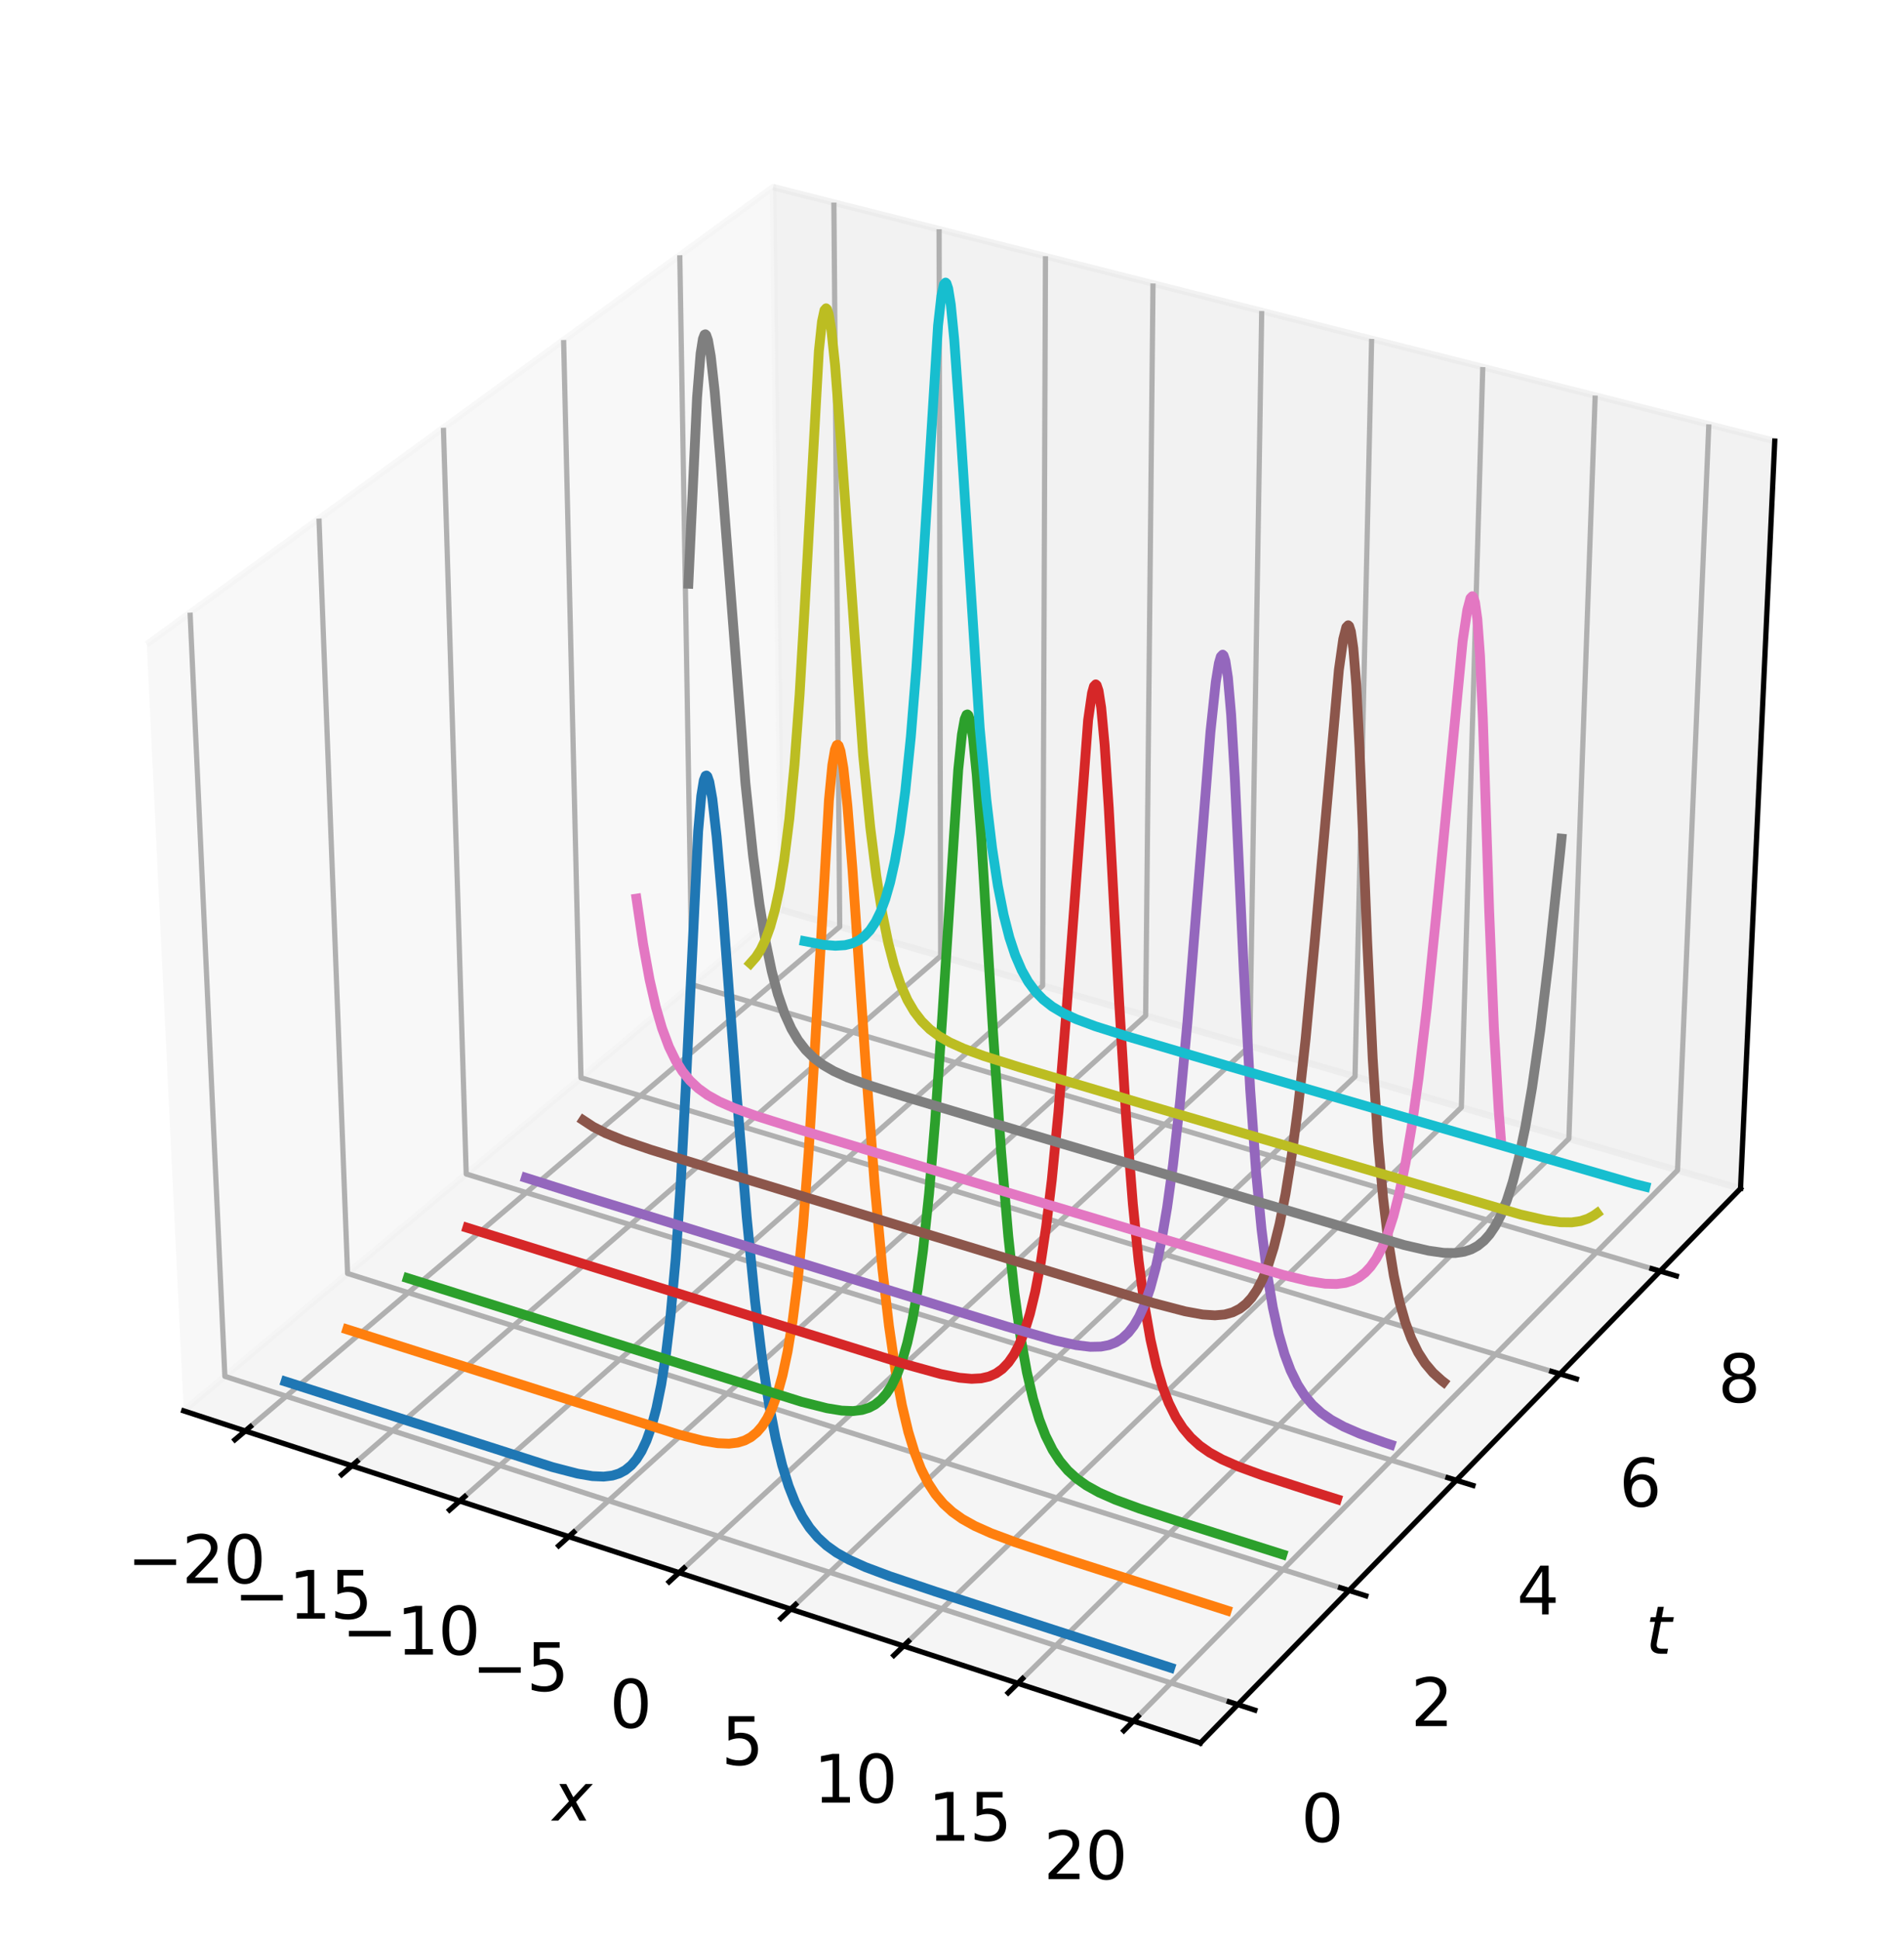 <?xml version="1.0" encoding="utf-8" standalone="no"?>
<!DOCTYPE svg PUBLIC "-//W3C//DTD SVG 1.1//EN"
  "http://www.w3.org/Graphics/SVG/1.1/DTD/svg11.dtd">
<svg xmlns:xlink="http://www.w3.org/1999/xlink" width="291.6pt" height="297.049pt" viewBox="0 0 291.6 297.049" xmlns="http://www.w3.org/2000/svg" version="1.1">
 <defs>
  <style type="text/css">*{stroke-linejoin: round; stroke-linecap: butt}</style>
 </defs>
 <g id="figure_1">
  <g id="patch_1">
   <path d="M 0 297.049 
L 291.6 297.049 
L 291.6 0 
L 0 0 
z
" style="fill: #ffffff"/>
  </g>
  <g id="patch_2">
   <path d="M 7.2 284.4 
L 284.4 284.4 
L 284.4 7.2 
L 7.2 7.2 
z
" style="fill: #ffffff"/>
  </g>
  <g id="pane3d_1">
   <g id="patch_3">
    <path d="M 28.131 216.051 
L 119.671 139.32 
L 118.399 28.66 
L 22.477 98.659 
" style="fill: #f2f2f2; opacity: 0.5; stroke: #f2f2f2; stroke-linejoin: miter"/>
   </g>
  </g>
  <g id="pane3d_2">
   <g id="patch_4">
    <path d="M 119.671 139.32 
L 266.561 182.015 
L 271.803 67.544 
L 118.399 28.66 
" style="fill: #e6e6e6; opacity: 0.5; stroke: #e6e6e6; stroke-linejoin: miter"/>
   </g>
  </g>
  <g id="pane3d_3">
   <g id="patch_5">
    <path d="M 28.131 216.051 
L 183.841 266.906 
L 266.561 182.015 
L 119.671 139.32 
" style="fill: #ececec; opacity: 0.5; stroke: #ececec; stroke-linejoin: miter"/>
   </g>
  </g>
  <g id="grid3d_1">
   <g id="Line3DCollection_1">
    <path d="M 37.561 219.131 
L 128.604 141.917 
L 127.71 31.02 
" style="fill: none; stroke: #b0b0b0; stroke-width: 0.8"/>
    <path d="M 53.889 224.464 
L 144.06 146.409 
L 143.824 35.105 
" style="fill: none; stroke: #b0b0b0; stroke-width: 0.8"/>
    <path d="M 70.403 229.858 
L 159.677 150.949 
L 160.115 39.234 
" style="fill: none; stroke: #b0b0b0; stroke-width: 0.8"/>
    <path d="M 87.106 235.313 
L 175.458 155.535 
L 176.584 43.409 
" style="fill: none; stroke: #b0b0b0; stroke-width: 0.8"/>
    <path d="M 104.001 240.831 
L 191.406 160.171 
L 193.234 47.629 
" style="fill: none; stroke: #b0b0b0; stroke-width: 0.8"/>
    <path d="M 121.092 246.413 
L 207.523 164.855 
L 210.068 51.896 
" style="fill: none; stroke: #b0b0b0; stroke-width: 0.8"/>
    <path d="M 138.382 252.06 
L 223.811 169.59 
L 227.09 56.211 
" style="fill: none; stroke: #b0b0b0; stroke-width: 0.8"/>
    <path d="M 155.875 257.773 
L 240.274 174.375 
L 244.303 60.574 
" style="fill: none; stroke: #b0b0b0; stroke-width: 0.8"/>
    <path d="M 173.574 263.553 
L 256.915 179.212 
L 261.709 64.986 
" style="fill: none; stroke: #b0b0b0; stroke-width: 0.8"/>
   </g>
  </g>
  <g id="grid3d_2">
   <g id="Line3DCollection_2">
    <path d="M 29.111 93.819 
L 34.438 210.764 
L 189.564 261.033 
" style="fill: none; stroke: #b0b0b0; stroke-width: 0.8"/>
    <path d="M 48.852 79.412 
L 53.232 195.011 
L 206.596 243.554 
" style="fill: none; stroke: #b0b0b0; stroke-width: 0.8"/>
    <path d="M 67.91 65.505 
L 71.402 179.781 
L 223.034 226.685 
" style="fill: none; stroke: #b0b0b0; stroke-width: 0.8"/>
    <path d="M 86.318 52.071 
L 88.978 165.047 
L 238.907 210.395 
" style="fill: none; stroke: #b0b0b0; stroke-width: 0.8"/>
    <path d="M 104.11 39.088 
L 105.991 150.787 
L 254.245 194.654 
" style="fill: none; stroke: #b0b0b0; stroke-width: 0.8"/>
   </g>
  </g>
  <g id="grid3d_3"/>
  <g id="axis3d_1">
   <g id="line2d_1">
    <path d="M 28.131 216.051 
L 183.841 266.906 
" style="fill: none; stroke: #000000; stroke-width: 0.8; stroke-linecap: square"/>
   </g>
   <g id="xtick_1">
    <g id="line2d_2">
     <path d="M 38.354 218.459 
L 35.972 220.479 
" style="fill: none; stroke: #000000; stroke-width: 0.8; stroke-linecap: square"/>
    </g>
    <g id="text_1">
     <!-- −20 -->
     <g transform="translate(19.481 242.438) scale(0.1 -0.1)">
      <defs>
       <path id="DejaVuSans-2212" d="M 678 2272 
L 4684 2272 
L 4684 1741 
L 678 1741 
L 678 2272 
z
" transform="scale(0.016)"/>
       <path id="DejaVuSans-32" d="M 1228 531 
L 3431 531 
L 3431 0 
L 469 0 
L 469 531 
Q 828 903 1448 1529 
Q 2069 2156 2228 2338 
Q 2531 2678 2651 2914 
Q 2772 3150 2772 3378 
Q 2772 3750 2511 3984 
Q 2250 4219 1831 4219 
Q 1534 4219 1204 4116 
Q 875 4013 500 3803 
L 500 4441 
Q 881 4594 1212 4672 
Q 1544 4750 1819 4750 
Q 2544 4750 2975 4387 
Q 3406 4025 3406 3419 
Q 3406 3131 3298 2873 
Q 3191 2616 2906 2266 
Q 2828 2175 2409 1742 
Q 1991 1309 1228 531 
z
" transform="scale(0.016)"/>
       <path id="DejaVuSans-30" d="M 2034 4250 
Q 1547 4250 1301 3770 
Q 1056 3291 1056 2328 
Q 1056 1369 1301 889 
Q 1547 409 2034 409 
Q 2525 409 2770 889 
Q 3016 1369 3016 2328 
Q 3016 3291 2770 3770 
Q 2525 4250 2034 4250 
z
M 2034 4750 
Q 2819 4750 3233 4129 
Q 3647 3509 3647 2328 
Q 3647 1150 3233 529 
Q 2819 -91 2034 -91 
Q 1250 -91 836 529 
Q 422 1150 422 2328 
Q 422 3509 836 4129 
Q 1250 4750 2034 4750 
z
" transform="scale(0.016)"/>
      </defs>
      <use xlink:href="#DejaVuSans-2212"/>
      <use xlink:href="#DejaVuSans-32" x="83.789"/>
      <use xlink:href="#DejaVuSans-30" x="147.412"/>
     </g>
    </g>
   </g>
   <g id="xtick_2">
    <g id="line2d_3">
     <path d="M 54.675 223.784 
L 52.315 225.827 
" style="fill: none; stroke: #000000; stroke-width: 0.8; stroke-linecap: square"/>
    </g>
    <g id="text_2">
     <!-- −15 -->
     <g transform="translate(35.825 247.879) scale(0.1 -0.1)">
      <defs>
       <path id="DejaVuSans-31" d="M 794 531 
L 1825 531 
L 1825 4091 
L 703 3866 
L 703 4441 
L 1819 4666 
L 2450 4666 
L 2450 531 
L 3481 531 
L 3481 0 
L 794 0 
L 794 531 
z
" transform="scale(0.016)"/>
       <path id="DejaVuSans-35" d="M 691 4666 
L 3169 4666 
L 3169 4134 
L 1269 4134 
L 1269 2991 
Q 1406 3038 1543 3061 
Q 1681 3084 1819 3084 
Q 2600 3084 3056 2656 
Q 3513 2228 3513 1497 
Q 3513 744 3044 326 
Q 2575 -91 1722 -91 
Q 1428 -91 1123 -41 
Q 819 9 494 109 
L 494 744 
Q 775 591 1075 516 
Q 1375 441 1709 441 
Q 2250 441 2565 725 
Q 2881 1009 2881 1497 
Q 2881 1984 2565 2268 
Q 2250 2553 1709 2553 
Q 1456 2553 1204 2497 
Q 953 2441 691 2322 
L 691 4666 
z
" transform="scale(0.016)"/>
      </defs>
      <use xlink:href="#DejaVuSans-2212"/>
      <use xlink:href="#DejaVuSans-31" x="83.789"/>
      <use xlink:href="#DejaVuSans-35" x="147.412"/>
     </g>
    </g>
   </g>
   <g id="xtick_3">
    <g id="line2d_4">
     <path d="M 71.181 229.17 
L 68.843 231.236 
" style="fill: none; stroke: #000000; stroke-width: 0.8; stroke-linecap: square"/>
    </g>
    <g id="text_3">
     <!-- −10 -->
     <g transform="translate(52.355 253.383) scale(0.1 -0.1)">
      <use xlink:href="#DejaVuSans-2212"/>
      <use xlink:href="#DejaVuSans-31" x="83.789"/>
      <use xlink:href="#DejaVuSans-30" x="147.412"/>
     </g>
    </g>
   </g>
   <g id="xtick_4">
    <g id="line2d_5">
     <path d="M 87.876 234.617 
L 85.562 236.707 
" style="fill: none; stroke: #000000; stroke-width: 0.8; stroke-linecap: square"/>
    </g>
    <g id="text_4">
     <!-- −5 -->
     <g transform="translate(72.257 258.949) scale(0.1 -0.1)">
      <use xlink:href="#DejaVuSans-2212"/>
      <use xlink:href="#DejaVuSans-35" x="83.789"/>
     </g>
    </g>
   </g>
   <g id="xtick_5">
    <g id="line2d_6">
     <path d="M 104.764 240.127 
L 102.473 242.241 
" style="fill: none; stroke: #000000; stroke-width: 0.8; stroke-linecap: square"/>
    </g>
    <g id="text_5">
     <!-- 0 -->
     <g transform="translate(93.361 264.58) scale(0.1 -0.1)">
      <use xlink:href="#DejaVuSans-30"/>
     </g>
    </g>
   </g>
   <g id="xtick_6">
    <g id="line2d_7">
     <path d="M 121.847 245.701 
L 119.58 247.84 
" style="fill: none; stroke: #000000; stroke-width: 0.8; stroke-linecap: square"/>
    </g>
    <g id="text_6">
     <!-- 5 -->
     <g transform="translate(110.471 270.276) scale(0.1 -0.1)">
      <use xlink:href="#DejaVuSans-35"/>
     </g>
    </g>
   </g>
   <g id="xtick_7">
    <g id="line2d_8">
     <path d="M 139.128 251.339 
L 136.887 253.503 
" style="fill: none; stroke: #000000; stroke-width: 0.8; stroke-linecap: square"/>
    </g>
    <g id="text_7">
     <!-- 10 -->
     <g transform="translate(124.6 276.039) scale(0.1 -0.1)">
      <use xlink:href="#DejaVuSans-31"/>
      <use xlink:href="#DejaVuSans-30" x="63.623"/>
     </g>
    </g>
   </g>
   <g id="xtick_8">
    <g id="line2d_9">
     <path d="M 156.612 257.044 
L 154.397 259.233 
" style="fill: none; stroke: #000000; stroke-width: 0.8; stroke-linecap: square"/>
    </g>
    <g id="text_8">
     <!-- 15 -->
     <g transform="translate(142.114 281.87) scale(0.1 -0.1)">
      <use xlink:href="#DejaVuSans-31"/>
      <use xlink:href="#DejaVuSans-35" x="63.623"/>
     </g>
    </g>
   </g>
   <g id="xtick_9">
    <g id="line2d_10">
     <path d="M 174.302 262.816 
L 172.113 265.031 
" style="fill: none; stroke: #000000; stroke-width: 0.8; stroke-linecap: square"/>
    </g>
    <g id="text_9">
     <!-- 20 -->
     <g transform="translate(159.835 287.769) scale(0.1 -0.1)">
      <use xlink:href="#DejaVuSans-32"/>
      <use xlink:href="#DejaVuSans-30" x="63.623"/>
     </g>
    </g>
   </g>
   <g id="text_10">
    <!-- $x$ -->
    <g transform="translate(84.647 278.828) scale(0.1 -0.1)">
     <defs>
      <path id="DejaVuSans-Oblique-78" d="M 3841 3500 
L 2234 1784 
L 3219 0 
L 2559 0 
L 1819 1388 
L 531 0 
L -166 0 
L 1556 1844 
L 641 3500 
L 1300 3500 
L 1972 2234 
L 3144 3500 
L 3841 3500 
z
" transform="scale(0.016)"/>
     </defs>
     <use xlink:href="#DejaVuSans-Oblique-78" transform="translate(0 0.312)"/>
    </g>
   </g>
  </g>
  <g id="axis3d_2">
   <g id="line2d_11">
    <path d="M 266.561 182.015 
L 183.841 266.906 
" style="fill: none; stroke: #000000; stroke-width: 0.8; stroke-linecap: square"/>
   </g>
   <g id="xtick_10">
    <g id="line2d_12">
     <path d="M 188.257 260.609 
L 192.182 261.881 
" style="fill: none; stroke: #000000; stroke-width: 0.8; stroke-linecap: square"/>
    </g>
    <g id="text_11">
     <!-- 0 -->
     <g transform="translate(199.264 282.054) scale(0.1 -0.1)">
      <use xlink:href="#DejaVuSans-30"/>
     </g>
    </g>
   </g>
   <g id="xtick_11">
    <g id="line2d_13">
     <path d="M 205.305 243.145 
L 209.182 244.372 
" style="fill: none; stroke: #000000; stroke-width: 0.8; stroke-linecap: square"/>
    </g>
    <g id="text_12">
     <!-- 2 -->
     <g transform="translate(216.076 264.327) scale(0.1 -0.1)">
      <use xlink:href="#DejaVuSans-32"/>
     </g>
    </g>
   </g>
   <g id="xtick_12">
    <g id="line2d_14">
     <path d="M 221.758 226.29 
L 225.588 227.475 
" style="fill: none; stroke: #000000; stroke-width: 0.8; stroke-linecap: square"/>
    </g>
    <g id="text_13">
     <!-- 4 -->
     <g transform="translate(232.301 247.219) scale(0.1 -0.1)">
      <defs>
       <path id="DejaVuSans-34" d="M 2419 4116 
L 825 1625 
L 2419 1625 
L 2419 4116 
z
M 2253 4666 
L 3047 4666 
L 3047 1625 
L 3713 1625 
L 3713 1100 
L 3047 1100 
L 3047 0 
L 2419 0 
L 2419 1100 
L 313 1100 
L 313 1709 
L 2253 4666 
z
" transform="scale(0.016)"/>
      </defs>
      <use xlink:href="#DejaVuSans-34"/>
     </g>
    </g>
   </g>
   <g id="xtick_13">
    <g id="line2d_15">
     <path d="M 237.647 210.014 
L 241.43 211.158 
" style="fill: none; stroke: #000000; stroke-width: 0.8; stroke-linecap: square"/>
    </g>
    <g id="text_14">
     <!-- 6 -->
     <g transform="translate(247.97 230.698) scale(0.1 -0.1)">
      <defs>
       <path id="DejaVuSans-36" d="M 2113 2584 
Q 1688 2584 1439 2293 
Q 1191 2003 1191 1497 
Q 1191 994 1439 701 
Q 1688 409 2113 409 
Q 2538 409 2786 701 
Q 3034 994 3034 1497 
Q 3034 2003 2786 2293 
Q 2538 2584 2113 2584 
z
M 3366 4563 
L 3366 3988 
Q 3128 4100 2886 4159 
Q 2644 4219 2406 4219 
Q 1781 4219 1451 3797 
Q 1122 3375 1075 2522 
Q 1259 2794 1537 2939 
Q 1816 3084 2150 3084 
Q 2853 3084 3261 2657 
Q 3669 2231 3669 1497 
Q 3669 778 3244 343 
Q 2819 -91 2113 -91 
Q 1303 -91 875 529 
Q 447 1150 447 2328 
Q 447 3434 972 4092 
Q 1497 4750 2381 4750 
Q 2619 4750 2861 4703 
Q 3103 4656 3366 4563 
z
" transform="scale(0.016)"/>
      </defs>
      <use xlink:href="#DejaVuSans-36"/>
     </g>
    </g>
   </g>
   <g id="xtick_14">
    <g id="line2d_16">
     <path d="M 253 194.286 
L 256.738 195.392 
" style="fill: none; stroke: #000000; stroke-width: 0.8; stroke-linecap: square"/>
    </g>
    <g id="text_15">
     <!-- 8 -->
     <g transform="translate(263.11 214.734) scale(0.1 -0.1)">
      <defs>
       <path id="DejaVuSans-38" d="M 2034 2216 
Q 1584 2216 1326 1975 
Q 1069 1734 1069 1313 
Q 1069 891 1326 650 
Q 1584 409 2034 409 
Q 2484 409 2743 651 
Q 3003 894 3003 1313 
Q 3003 1734 2745 1975 
Q 2488 2216 2034 2216 
z
M 1403 2484 
Q 997 2584 770 2862 
Q 544 3141 544 3541 
Q 544 4100 942 4425 
Q 1341 4750 2034 4750 
Q 2731 4750 3128 4425 
Q 3525 4100 3525 3541 
Q 3525 3141 3298 2862 
Q 3072 2584 2669 2484 
Q 3125 2378 3379 2068 
Q 3634 1759 3634 1313 
Q 3634 634 3220 271 
Q 2806 -91 2034 -91 
Q 1263 -91 848 271 
Q 434 634 434 1313 
Q 434 1759 690 2068 
Q 947 2378 1403 2484 
z
M 1172 3481 
Q 1172 3119 1398 2916 
Q 1625 2713 2034 2713 
Q 2441 2713 2670 2916 
Q 2900 3119 2900 3481 
Q 2900 3844 2670 4047 
Q 2441 4250 2034 4250 
Q 1625 4250 1398 4047 
Q 1172 3844 1172 3481 
z
" transform="scale(0.016)"/>
      </defs>
      <use xlink:href="#DejaVuSans-38"/>
     </g>
    </g>
   </g>
   <g id="text_16">
    <!-- $t$ -->
    <g transform="translate(252.022 253.33) scale(0.1 -0.1)">
     <defs>
      <path id="DejaVuSans-Oblique-74" d="M 2706 3500 
L 2619 3053 
L 1472 3053 
L 1100 1153 
Q 1081 1047 1072 975 
Q 1063 903 1063 863 
Q 1063 663 1183 572 
Q 1303 481 1569 481 
L 2150 481 
L 2053 0 
L 1503 0 
Q 991 0 739 200 
Q 488 400 488 806 
Q 488 878 497 964 
Q 506 1050 525 1153 
L 897 3053 
L 409 3053 
L 500 3500 
L 978 3500 
L 1172 4494 
L 1747 4494 
L 1556 3500 
L 2706 3500 
z
" transform="scale(0.016)"/>
     </defs>
     <use xlink:href="#DejaVuSans-Oblique-74" transform="translate(0 0.781)"/>
    </g>
   </g>
  </g>
  <g id="axis3d_3">
   <g id="line2d_17">
    <path d="M 266.561 182.015 
L 271.803 67.544 
" style="fill: none; stroke: #000000; stroke-width: 0.8; stroke-linecap: square"/>
   </g>
   <g id="text_17">
    <!-- $u(t, x)$ -->
    <g transform="translate(311.6 135.334) rotate(-87.378) scale(0.1 -0.1)">
     <defs>
      <path id="DejaVuSans-Oblique-75" d="M 428 1388 
L 838 3500 
L 1416 3500 
L 1006 1409 
Q 975 1256 961 1147 
Q 947 1038 947 966 
Q 947 700 1109 554 
Q 1272 409 1569 409 
Q 2031 409 2368 721 
Q 2706 1034 2809 1563 
L 3194 3500 
L 3769 3500 
L 3091 0 
L 2516 0 
L 2631 550 
Q 2388 244 2052 76 
Q 1716 -91 1338 -91 
Q 878 -91 622 161 
Q 366 413 366 863 
Q 366 956 381 1097 
Q 397 1238 428 1388 
z
" transform="scale(0.016)"/>
      <path id="DejaVuSans-28" d="M 1984 4856 
Q 1566 4138 1362 3434 
Q 1159 2731 1159 2009 
Q 1159 1288 1364 580 
Q 1569 -128 1984 -844 
L 1484 -844 
Q 1016 -109 783 600 
Q 550 1309 550 2009 
Q 550 2706 781 3412 
Q 1013 4119 1484 4856 
L 1984 4856 
z
" transform="scale(0.016)"/>
      <path id="DejaVuSans-2c" d="M 750 794 
L 1409 794 
L 1409 256 
L 897 -744 
L 494 -744 
L 750 256 
L 750 794 
z
" transform="scale(0.016)"/>
      <path id="DejaVuSans-29" d="M 513 4856 
L 1013 4856 
Q 1481 4119 1714 3412 
Q 1947 2706 1947 2009 
Q 1947 1309 1714 600 
Q 1481 -109 1013 -844 
L 513 -844 
Q 928 -128 1133 580 
Q 1338 1288 1338 2009 
Q 1338 2731 1133 3434 
Q 928 4138 513 4856 
z
" transform="scale(0.016)"/>
     </defs>
     <use xlink:href="#DejaVuSans-Oblique-75" transform="translate(0 0.125)"/>
     <use xlink:href="#DejaVuSans-28" transform="translate(63.379 0.125)"/>
     <use xlink:href="#DejaVuSans-Oblique-74" transform="translate(102.393 0.125)"/>
     <use xlink:href="#DejaVuSans-2c" transform="translate(141.602 0.125)"/>
     <use xlink:href="#DejaVuSans-Oblique-78" transform="translate(192.871 0.125)"/>
     <use xlink:href="#DejaVuSans-29" transform="translate(252.051 0.125)"/>
    </g>
   </g>
  </g>
  <g id="axes_1">
   <g id="line2d_18">
    <path d="M 43.742 211.567 
L 84.598 224.663 
L 88.461 225.666 
L 90.726 226.048 
L 92.455 226.123 
L 93.783 225.964 
L 94.842 225.634 
L 95.765 225.138 
L 96.684 224.383 
L 97.468 223.468 
L 98.246 222.232 
L 99.017 220.592 
L 99.78 218.437 
L 100.532 215.631 
L 101.271 212.008 
L 101.993 207.364 
L 102.696 201.465 
L 103.487 192.663 
L 104.243 181.471 
L 105.067 165.685 
L 106.926 127.278 
L 107.401 121.87 
L 107.785 119.492 
L 108.056 118.813 
L 108.196 118.758 
L 108.34 118.894 
L 108.635 119.734 
L 109.099 122.356 
L 109.75 128.091 
L 110.601 137.927 
L 112.855 168.029 
L 114.359 186.363 
L 115.636 199.26 
L 116.713 208.062 
L 117.759 214.929 
L 118.783 220.249 
L 119.789 224.367 
L 120.782 227.563 
L 121.766 230.056 
L 122.882 232.261 
L 123.992 233.959 
L 125.236 235.435 
L 126.615 236.697 
L 128.13 237.778 
L 130.057 238.86 
L 132.535 239.975 
L 136.257 241.375 
L 143.311 243.743 
L 178.089 255 
L 179.225 255.367 
L 179.225 255.367 
" clip-path="url(#p3732fe730c)" style="fill: none; stroke: #1f77b4; stroke-width: 1.5; stroke-linecap: square"/>
   </g>
   <g id="line2d_19">
    <path d="M 53.179 203.584 
L 103.917 219.678 
L 107.654 220.63 
L 109.924 221.005 
L 111.66 221.076 
L 112.993 220.915 
L 114.059 220.583 
L 114.989 220.087 
L 115.918 219.332 
L 116.711 218.418 
L 117.501 217.185 
L 118.288 215.548 
L 119.071 213.398 
L 119.847 210.6 
L 120.617 206.987 
L 121.378 202.357 
L 122.13 196.477 
L 122.992 187.703 
L 123.838 176.548 
L 124.788 160.815 
L 126.952 122.545 
L 127.471 117.156 
L 127.875 114.785 
L 128.152 114.109 
L 128.293 114.054 
L 128.436 114.189 
L 128.725 115.025 
L 129.17 117.636 
L 129.779 123.348 
L 130.557 133.145 
L 132.585 163.134 
L 133.951 181.399 
L 135.133 194.249 
L 136.145 203.019 
L 137.142 209.86 
L 138.128 215.16 
L 139.106 219.262 
L 140.078 222.444 
L 141.046 224.926 
L 142.149 227.121 
L 143.25 228.811 
L 144.487 230.279 
L 145.861 231.534 
L 147.373 232.608 
L 149.298 233.681 
L 151.776 234.787 
L 155.501 236.173 
L 162.561 238.517 
L 187.888 246.621 
L 187.888 246.621 
" clip-path="url(#p3732fe730c)" style="fill: none; stroke: #ff7f0e; stroke-width: 1.5; stroke-linecap: square"/>
   </g>
   <g id="line2d_20">
    <path d="M 62.455 195.736 
L 122.768 214.669 
L 126.644 215.647 
L 128.919 216.016 
L 130.66 216.083 
L 132 215.919 
L 133.072 215.586 
L 134.01 215.089 
L 134.947 214.335 
L 135.75 213.421 
L 136.553 212.191 
L 137.355 210.557 
L 138.156 208.413 
L 138.957 205.622 
L 139.757 202.02 
L 140.556 197.404 
L 141.355 191.541 
L 142.287 182.796 
L 143.221 171.678 
L 144.293 155.999 
L 146.757 117.863 
L 147.317 112.494 
L 147.741 110.131 
L 148.024 109.457 
L 148.166 109.401 
L 148.308 109.536 
L 148.592 110.368 
L 149.019 112.968 
L 149.586 118.658 
L 150.292 128.417 
L 152.099 158.292 
L 153.331 176.49 
L 154.419 189.293 
L 155.368 198.03 
L 156.317 204.845 
L 157.266 210.125 
L 158.216 214.21 
L 159.167 217.38 
L 160.119 219.852 
L 161.209 222.037 
L 162.301 223.719 
L 163.532 225.179 
L 164.901 226.426 
L 166.41 227.493 
L 168.333 228.558 
L 170.812 229.654 
L 174.538 231.027 
L 181.604 233.346 
L 196.398 238.031 
L 196.398 238.031 
" clip-path="url(#p3732fe730c)" style="fill: none; stroke: #2ca02c; stroke-width: 1.5; stroke-linecap: square"/>
   </g>
   <g id="line2d_21">
    <path d="M 71.575 188.017 
L 138.748 208.939 
L 144.095 210.417 
L 146.91 210.979 
L 148.789 211.148 
L 150.268 211.07 
L 151.48 210.792 
L 152.559 210.309 
L 153.505 209.636 
L 154.452 208.649 
L 155.267 207.479 
L 156.083 205.923 
L 156.903 203.877 
L 157.726 201.213 
L 158.555 197.768 
L 159.39 193.35 
L 160.233 187.73 
L 161.088 180.661 
L 162.102 170.28 
L 163.287 155.411 
L 166.645 110.273 
L 167.241 106.139 
L 167.533 105.099 
L 167.82 104.801 
L 167.961 104.934 
L 168.24 105.763 
L 168.648 108.352 
L 169.175 114.02 
L 169.81 123.741 
L 171.401 153.503 
L 172.502 171.633 
L 173.498 184.389 
L 174.385 193.094 
L 175.286 199.884 
L 176.199 205.144 
L 177.122 209.213 
L 178.052 212.37 
L 178.99 214.831 
L 180.067 217.007 
L 181.15 218.68 
L 182.374 220.133 
L 183.738 221.373 
L 185.244 222.433 
L 187.166 223.49 
L 189.644 224.576 
L 193.372 225.936 
L 200.443 228.231 
L 204.758 229.588 
L 204.758 229.588 
" clip-path="url(#p3732fe730c)" style="fill: none; stroke: #d62728; stroke-width: 1.5; stroke-linecap: square"/>
   </g>
   <g id="line2d_22">
    <path d="M 80.542 180.362 
L 88.938 183.018 
L 154.131 203.122 
L 161.615 205.276 
L 164.835 205.989 
L 166.987 206.246 
L 168.606 206.213 
L 169.823 205.983 
L 170.908 205.561 
L 171.86 204.963 
L 172.817 204.076 
L 173.641 203.017 
L 174.469 201.603 
L 175.304 199.738 
L 176.146 197.302 
L 176.999 194.146 
L 177.864 190.088 
L 178.745 184.911 
L 179.646 178.374 
L 180.728 168.707 
L 181.849 156.604 
L 183.347 137.797 
L 185.383 112.088 
L 186.2 104.437 
L 186.667 101.585 
L 186.967 100.549 
L 187.257 100.251 
L 187.398 100.383 
L 187.672 101.208 
L 188.062 103.787 
L 188.55 109.432 
L 189.116 119.116 
L 190.495 148.766 
L 191.467 166.829 
L 192.373 179.538 
L 193.2 188.211 
L 194.054 194.975 
L 194.931 200.215 
L 195.827 204.269 
L 196.738 207.413 
L 197.66 209.864 
L 198.725 212.03 
L 199.799 213.695 
L 201.016 215.14 
L 202.376 216.373 
L 203.879 217.426 
L 205.799 218.475 
L 208.276 219.553 
L 212.006 220.899 
L 212.975 221.223 
L 212.975 221.223 
" clip-path="url(#p3732fe730c)" style="fill: none; stroke: #9467bd; stroke-width: 1.5; stroke-linecap: square"/>
   </g>
   <g id="line2d_23">
    <path d="M 89.331 171.557 
L 90.859 172.558 
L 92.764 173.531 
L 95.428 174.615 
L 99.618 176.044 
L 109.561 179.131 
L 176.663 199.543 
L 181.489 200.81 
L 184.18 201.3 
L 186.07 201.425 
L 187.561 201.297 
L 188.785 200.96 
L 189.88 200.408 
L 190.843 199.655 
L 191.673 198.745 
L 192.511 197.521 
L 193.357 195.899 
L 194.213 193.771 
L 195.082 191.003 
L 195.969 187.431 
L 196.877 182.857 
L 197.812 177.049 
L 198.78 169.762 
L 199.957 159.103 
L 201.374 143.952 
L 205.05 102.59 
L 205.721 97.862 
L 206.189 96.048 
L 206.482 95.75 
L 206.622 95.882 
L 206.891 96.703 
L 207.264 99.272 
L 207.713 104.894 
L 208.211 114.541 
L 209.383 144.079 
L 210.229 162.076 
L 211.047 174.739 
L 211.815 183.379 
L 212.623 190.119 
L 213.466 195.339 
L 214.336 199.377 
L 215.226 202.508 
L 216.134 204.949 
L 217.187 207.105 
L 218.252 208.763 
L 219.462 210.2 
L 220.817 211.426 
L 221.089 211.636 
L 221.089 211.636 
" clip-path="url(#p3732fe730c)" style="fill: none; stroke: #8c564b; stroke-width: 1.5; stroke-linecap: square"/>
   </g>
   <g id="line2d_24">
    <path d="M 97.479 137.611 
L 98.5 144.605 
L 99.486 150.027 
L 100.446 154.218 
L 101.386 157.46 
L 102.443 160.291 
L 103.485 162.431 
L 104.519 164.069 
L 105.673 165.48 
L 106.95 166.674 
L 108.35 167.682 
L 110.128 168.672 
L 112.412 169.672 
L 115.841 170.901 
L 122.461 172.987 
L 156.269 183.2 
L 196.475 195.228 
L 200.506 196.205 
L 202.934 196.576 
L 204.696 196.626 
L 206.057 196.453 
L 207.152 196.114 
L 208.116 195.616 
L 209.087 194.863 
L 209.927 193.955 
L 210.776 192.733 
L 211.635 191.115 
L 212.509 188.992 
L 213.4 186.232 
L 214.314 182.67 
L 215.257 178.109 
L 216.235 172.32 
L 217.257 165.056 
L 218.513 154.432 
L 220.039 139.333 
L 224.014 98.115 
L 224.72 93.404 
L 225.202 91.596 
L 225.498 91.299 
L 225.638 91.43 
L 225.901 92.247 
L 226.258 94.805 
L 226.668 100.406 
L 227.1 110.015 
L 228.069 139.443 
L 228.792 157.374 
L 229.524 169.99 
L 229.922 175.164 
L 229.922 175.164 
" clip-path="url(#p3732fe730c)" style="fill: none; stroke: #e377c2; stroke-width: 1.5; stroke-linecap: square"/>
   </g>
   <g id="line2d_25">
    <path d="M 105.426 89.393 
L 106.756 60.868 
L 107.296 54.152 
L 107.65 51.896 
L 107.899 51.248 
L 108.028 51.192 
L 108.16 51.316 
L 108.431 52.101 
L 108.858 54.563 
L 109.458 59.96 
L 110.401 71.307 
L 114.158 119.882 
L 115.32 130.955 
L 116.302 138.44 
L 117.259 144.253 
L 118.197 148.747 
L 119.12 152.222 
L 120.163 155.25 
L 121.196 157.533 
L 122.222 159.274 
L 123.371 160.767 
L 124.644 162.022 
L 126.042 163.072 
L 127.692 164.029 
L 129.849 165.01 
L 132.897 166.132 
L 138.372 167.875 
L 157.626 173.644 
L 215.03 190.654 
L 218.799 191.528 
L 221.097 191.853 
L 222.864 191.88 
L 224.231 191.68 
L 225.333 191.314 
L 226.304 190.783 
L 227.285 189.989 
L 228.134 189.035 
L 228.996 187.756 
L 229.871 186.065 
L 230.765 183.852 
L 231.682 180.978 
L 232.629 177.276 
L 233.612 172.541 
L 234.641 166.541 
L 235.912 157.62 
L 237.27 146.335 
L 238.931 130.567 
L 239.146 128.42 
L 239.146 128.42 
" clip-path="url(#p3732fe730c)" style="fill: none; stroke: #7f7f7f; stroke-width: 1.5; stroke-linecap: square"/>
   </g>
   <g id="line2d_26">
    <path d="M 114.922 147.522 
L 115.777 146.554 
L 116.507 145.414 
L 117.233 143.905 
L 117.955 141.927 
L 118.672 139.359 
L 119.382 136.046 
L 120.084 131.802 
L 120.89 125.386 
L 121.681 117.038 
L 122.456 106.438 
L 123.322 91.51 
L 125.409 53.789 
L 125.888 49.248 
L 126.263 47.501 
L 126.521 47.211 
L 126.652 47.334 
L 126.919 48.115 
L 127.329 50.568 
L 127.893 55.945 
L 128.761 67.249 
L 132.19 115.648 
L 133.279 126.681 
L 134.212 134.14 
L 135.131 139.932 
L 136.041 144.409 
L 136.943 147.871 
L 137.967 150.887 
L 138.987 153.161 
L 140.005 154.894 
L 141.147 156.38 
L 142.415 157.628 
L 143.81 158.672 
L 145.458 159.623 
L 147.615 160.596 
L 150.665 161.709 
L 156.144 163.435 
L 175.415 169.146 
L 232.865 185.983 
L 236.638 186.847 
L 238.94 187.166 
L 240.712 187.189 
L 242.084 186.988 
L 243.191 186.62 
L 244.168 186.089 
L 244.59 185.785 
L 244.59 185.785 
" clip-path="url(#p3732fe730c)" style="fill: none; stroke: #bcbd22; stroke-width: 1.5; stroke-linecap: square"/>
   </g>
   <g id="line2d_27">
    <path d="M 123.234 144.128 
L 126.076 144.676 
L 127.93 144.831 
L 129.415 144.737 
L 130.528 144.462 
L 131.517 144.001 
L 132.381 143.37 
L 133.246 142.451 
L 134.109 141.153 
L 134.848 139.647 
L 135.586 137.675 
L 136.322 135.114 
L 137.057 131.81 
L 137.79 127.579 
L 138.643 121.183 
L 139.493 112.861 
L 140.342 102.296 
L 141.313 87.417 
L 143.665 49.827 
L 144.176 45.301 
L 144.564 43.56 
L 144.824 43.27 
L 144.955 43.393 
L 145.217 44.171 
L 145.612 46.614 
L 146.141 51.97 
L 146.933 63.232 
L 150.042 111.456 
L 151.059 122.45 
L 151.943 129.882 
L 152.826 135.653 
L 153.707 140.114 
L 154.588 143.563 
L 155.47 146.237 
L 156.477 148.581 
L 157.486 150.365 
L 158.621 151.891 
L 159.758 153.056 
L 161.149 154.146 
L 162.795 155.129 
L 164.825 156.07 
L 167.748 157.157 
L 172.718 158.731 
L 187.602 163.109 
L 250.384 181.326 
L 252 181.726 
L 252 181.726 
" clip-path="url(#p3732fe730c)" style="fill: none; stroke: #17becf; stroke-width: 1.5; stroke-linecap: square"/>
   </g>
  </g>
 </g>
 <defs>
  <clipPath id="p3732fe730c">
   <rect x="7.2" y="7.2" width="277.2" height="277.2"/>
  </clipPath>
 </defs>
</svg>
